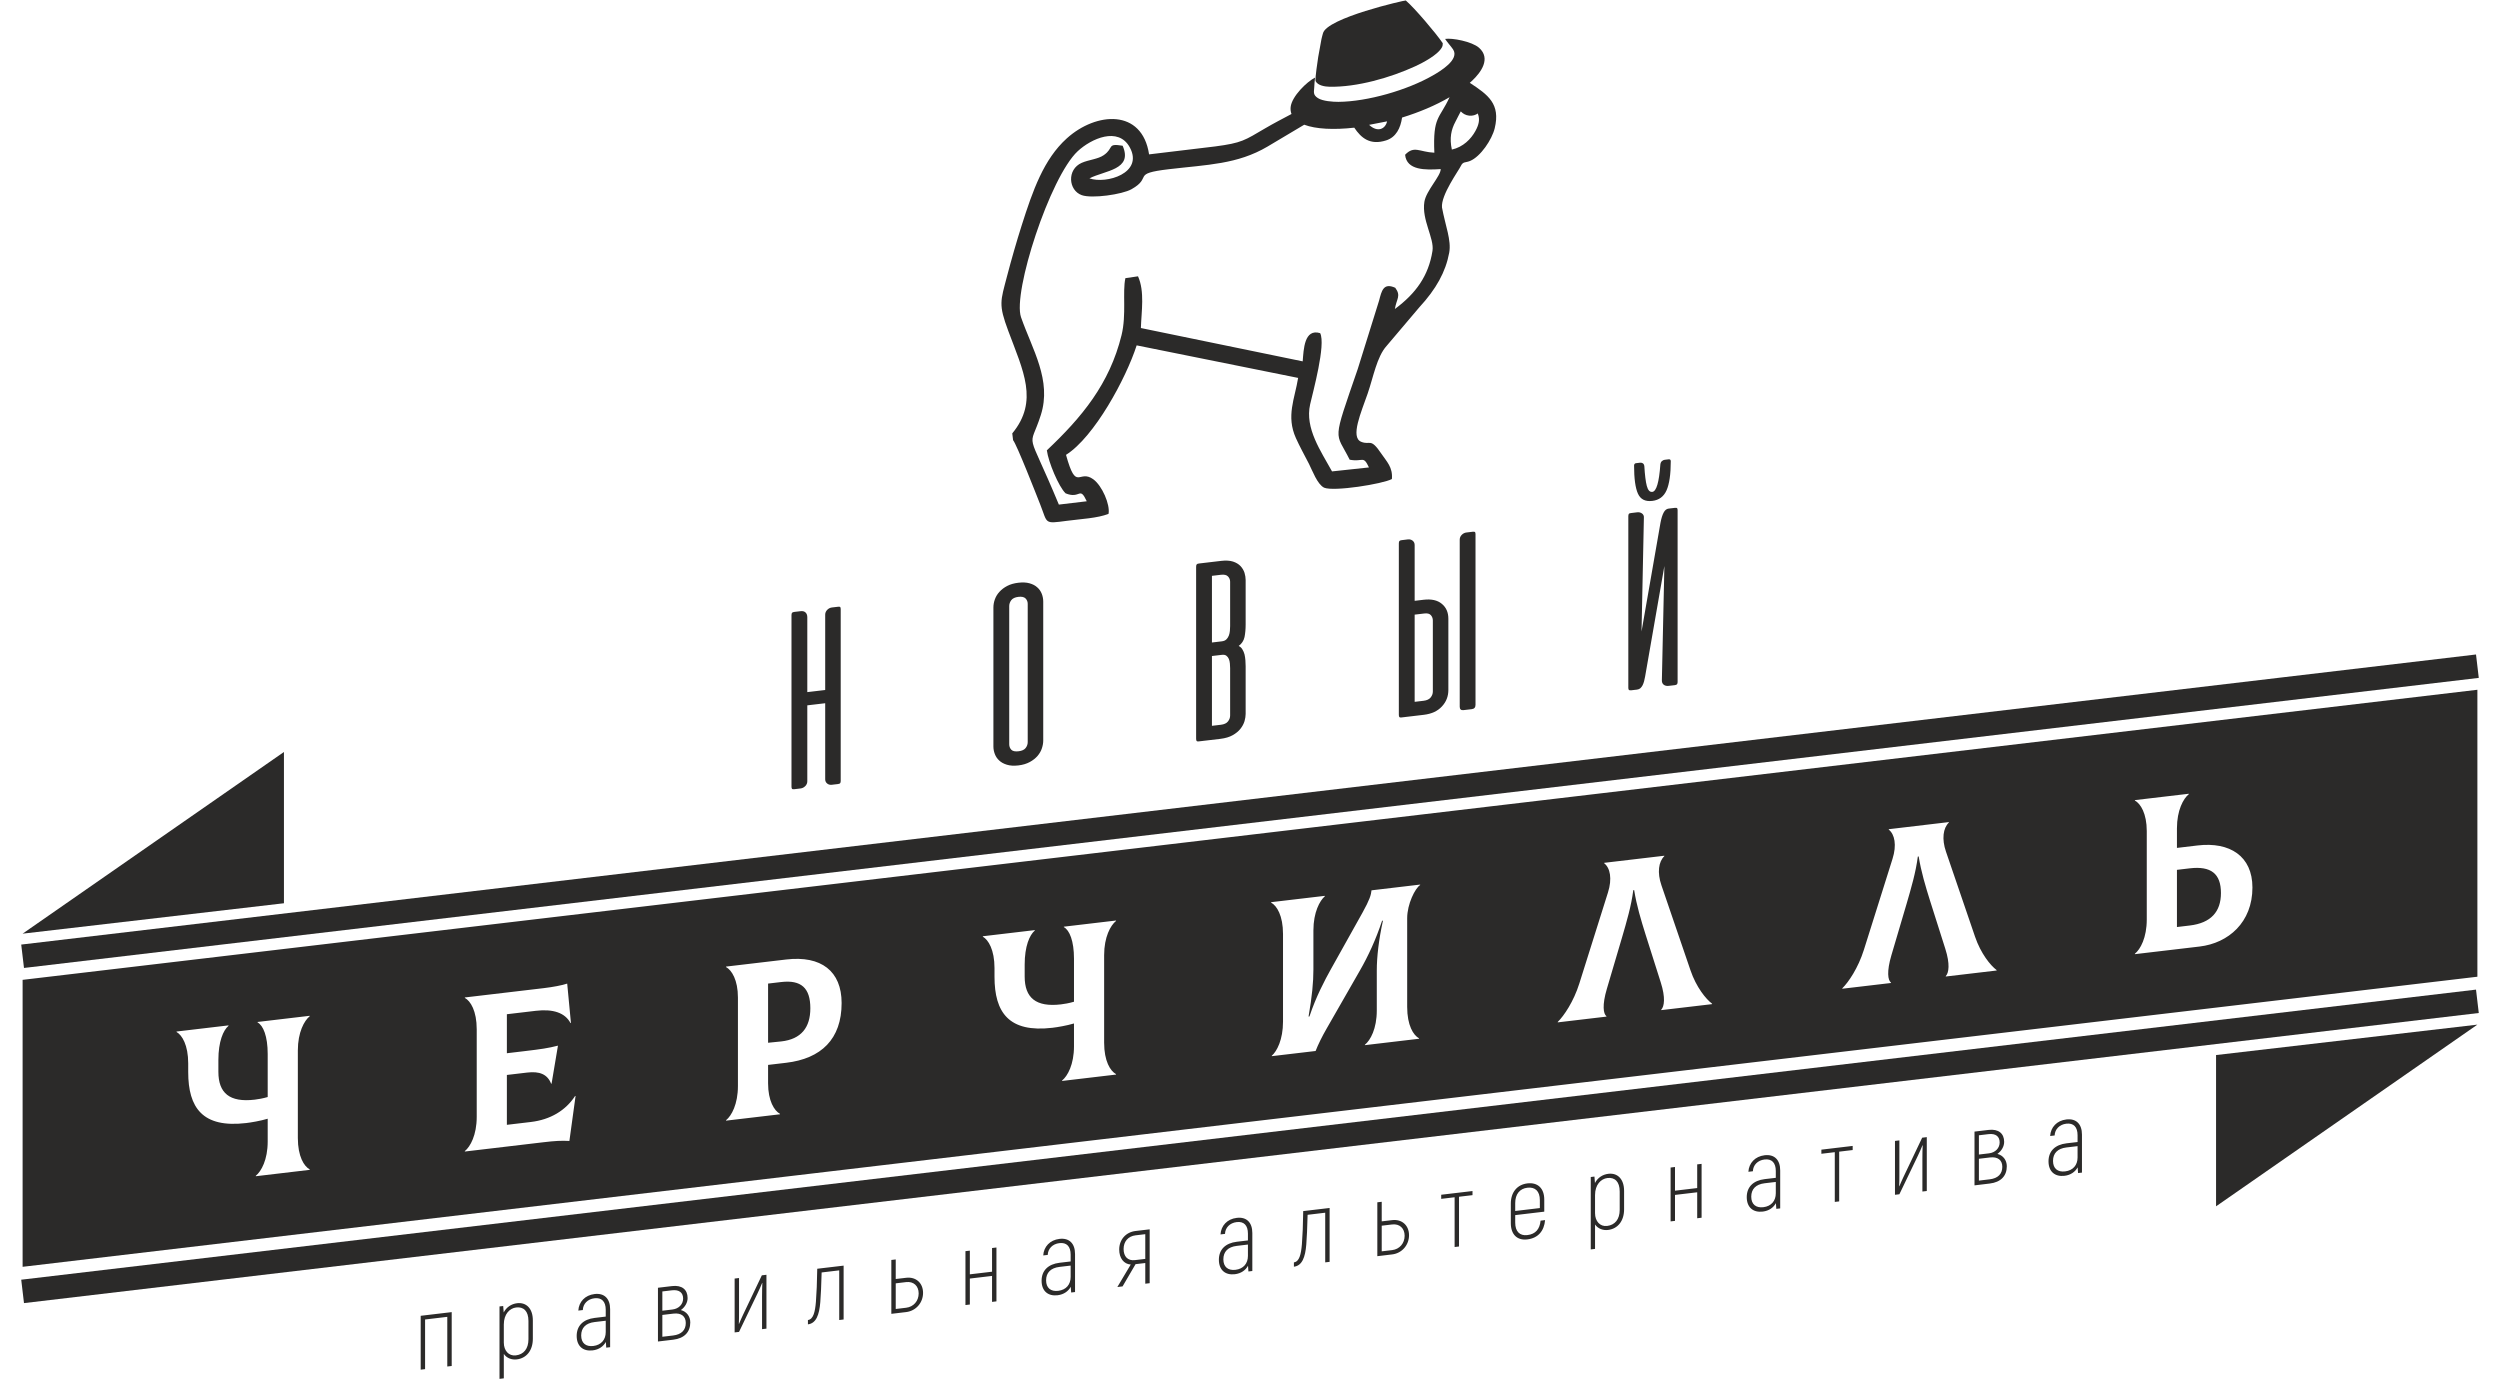 <svg width="116" height="64" viewBox="0 0 116 64" fill="none" xmlns="http://www.w3.org/2000/svg">
<path fill-rule="evenodd" clip-rule="evenodd" d="M61.044 3.763C61.146 3.973 61.485 4.021 61.69 4.025C62.958 4.05 64.514 3.606 65.667 3.075C66.002 2.922 66.732 2.544 66.912 2.182C66.952 2.1 66.934 2.074 66.944 2.004C66.632 1.543 65.636 0.371 65.229 0.022C65.209 0.004 61.541 0.831 61.383 1.554C61.363 1.644 61.33 1.728 61.315 1.818L61.165 2.645C61.138 2.844 61.014 3.608 61.044 3.763Z" fill="#2B2A29"/>
<path fill-rule="evenodd" clip-rule="evenodd" d="M67.366 6.941C67.249 6.402 67.338 6.01 67.53 5.651C67.719 5.299 67.917 4.801 68.252 4.636C68.532 5.231 68.816 5.434 68.456 6.084C68.255 6.447 67.895 6.822 67.366 6.941ZM67.052 1.806C67.162 1.975 67.306 2.122 67.419 2.287C67.746 2.762 66.814 3.312 66.486 3.5C65.305 4.18 63.451 4.716 62.103 4.726C61.843 4.727 61.372 4.695 61.15 4.551C60.916 4.4 60.967 4.266 60.98 4.069C60.99 3.925 60.997 3.731 61.018 3.601C60.644 3.787 59.94 4.469 59.886 4.965C59.874 5.084 59.888 5.192 59.926 5.289C59.505 5.513 59.095 5.725 58.71 5.951C57.748 6.514 57.629 6.631 56.38 6.795L53.317 7.163C52.996 5.036 50.863 5.189 49.498 6.422C48.428 7.389 47.922 8.837 47.406 10.46C47.176 11.183 46.923 12.06 46.725 12.821C46.424 13.98 46.321 14.114 46.784 15.355C47.472 17.206 48.207 18.61 46.969 20.11L47.007 20.423C47.18 20.632 48.088 22.955 48.267 23.41C48.618 24.3 48.429 24.309 49.504 24.166C50.128 24.082 50.939 24.046 51.437 23.841C51.516 23.41 51.138 22.537 50.729 22.239C50.053 21.748 49.95 22.863 49.463 21.105C50.772 20.283 52.246 17.566 52.741 16.025L60.233 17.535C60.077 18.505 59.669 19.302 60.13 20.328C60.297 20.701 60.547 21.157 60.735 21.521C60.893 21.831 61.121 22.47 61.438 22.628C61.884 22.82 64.164 22.455 64.584 22.227C64.632 21.68 64.342 21.418 64.09 21.044C63.581 20.29 63.591 20.673 63.16 20.5C62.641 20.291 63.163 19.119 63.461 18.257C63.723 17.496 63.886 16.552 64.337 16.052L65.853 14.263C66.641 13.409 67.079 12.613 67.243 11.727C67.35 11.148 67.067 10.483 66.908 9.626C66.853 9.049 67.683 7.917 67.784 7.7C67.886 7.485 67.993 7.558 68.209 7.469C68.701 7.266 69.229 6.472 69.355 5.95C69.628 4.821 69.054 4.403 68.198 3.843C68.235 3.811 68.272 3.778 68.307 3.745C68.72 3.357 69.187 2.715 68.629 2.218C68.299 1.925 67.378 1.752 67.052 1.806ZM60.516 5.787C61.056 5.992 61.892 6.03 62.838 5.924C63.157 6.402 63.57 6.754 64.318 6.514C64.776 6.368 64.986 5.941 65.056 5.455C65.84 5.213 66.605 4.895 67.26 4.51C66.789 5.538 66.481 5.386 66.554 7.086C65.858 7.054 65.62 6.74 65.197 7.181C65.266 7.91 66.147 7.893 66.849 7.845C66.855 8.167 66.173 8.845 66.091 9.366C65.959 10.2 66.559 11.06 66.467 11.642C66.285 12.795 65.704 13.61 64.722 14.338C64.8 13.858 65.02 13.732 64.74 13.353C64.186 13.102 64.107 13.502 63.989 13.949L62.999 17.123C61.795 20.624 61.953 19.982 62.625 21.33C63.254 21.449 63.247 21.11 63.519 21.689L61.806 21.873C61.296 20.942 60.537 19.874 60.79 18.763C60.922 18.184 61.525 15.988 61.256 15.458C60.514 15.232 60.489 16.216 60.445 16.767L52.937 15.221C52.961 14.45 53.121 13.527 52.804 12.821L52.218 12.907C52.076 13.556 52.274 14.593 52.04 15.55C51.483 17.82 50.192 19.367 48.574 20.895C48.645 21.442 49.125 22.588 49.444 22.891C50.138 23.174 50.085 22.53 50.426 23.259L49.131 23.413C47.589 19.696 47.745 20.975 48.294 19.258C48.81 17.644 47.898 16.216 47.376 14.721C46.977 13.577 48.721 8.208 50.007 7.015C50.629 6.437 51.887 5.859 52.422 6.838C53.075 8.033 51.331 8.552 50.55 8.276C51.264 7.906 52.583 7.885 52.09 6.762C51.345 6.64 51.702 6.859 51.217 7.197C50.944 7.387 50.528 7.409 50.193 7.555C49.496 7.859 49.571 8.833 50.193 9.055C50.664 9.224 52.067 9.024 52.501 8.78C53.503 8.216 52.463 8.06 54.237 7.851C56.027 7.639 57.41 7.628 58.813 6.801C59.365 6.475 59.941 6.125 60.516 5.787ZM63.526 5.793C63.626 5.771 64.26 5.655 64.361 5.631C64.281 5.987 63.919 6.163 63.526 5.793Z" fill="#2B2A29"/>
<path fill-rule="evenodd" clip-rule="evenodd" d="M68.142 4.295C67.828 4.319 67.605 4.579 67.644 4.875C67.682 5.172 67.968 5.392 68.281 5.368C68.595 5.344 68.818 5.084 68.779 4.787C68.741 4.491 68.455 4.271 68.142 4.295Z" fill="#2B2A29"/>
<path fill-rule="evenodd" clip-rule="evenodd" d="M1.049 45.465L114.951 32.005V45.32L1.049 58.78V45.465ZM14.371 47.153V47.133L11.951 47.419V47.44C12.216 47.583 12.421 48.083 12.421 48.906V50.902C12.196 50.969 11.971 51.006 11.818 51.024C10.653 51.162 10.133 50.719 10.133 49.732V49.177C10.133 48.333 10.357 47.803 10.602 47.599V47.578L8.192 47.863V47.884C8.447 48.028 8.733 48.488 8.733 49.342V49.743C8.733 51.399 9.397 52.349 11.419 52.11C11.665 52.081 12.073 52.012 12.421 51.909V52.969C12.421 53.812 12.124 54.351 11.869 54.556V54.577L14.371 54.281V54.26C14.106 54.117 13.82 53.657 13.82 52.803V48.741C13.82 47.897 14.116 47.358 14.371 47.153ZM26.686 50.851C26.246 51.53 25.532 51.954 24.632 52.06L23.519 52.192V49.878L24.459 49.767C25.031 49.699 25.399 49.841 25.572 50.283L25.593 50.281L25.889 48.518C25.429 48.634 25.143 48.678 24.296 48.778L23.519 48.87V47.06L24.868 46.901C25.664 46.806 26.226 46.997 26.471 47.472L26.491 47.459L26.318 45.639C26.093 45.717 25.644 45.801 25.235 45.849L21.569 46.282V46.303C21.834 46.447 22.12 46.906 22.12 47.76V51.823C22.12 52.666 21.823 53.205 21.569 53.41V53.431L25.174 53.005C25.777 52.933 26.042 52.922 26.42 52.94L26.706 50.859L26.686 50.851ZM36.477 44.521L33.688 44.85V44.871C33.954 45.014 34.24 45.474 34.24 46.286V50.39C34.24 51.234 33.944 51.773 33.688 51.978V51.998L36.191 51.703V51.682C35.925 51.538 35.639 51.079 35.639 50.266V49.412L36.477 49.313C38.101 49.122 39.051 48.218 39.051 46.541C39.051 45.06 38.101 44.329 36.477 44.521ZM36.242 48.323L35.639 48.384V45.638L36.242 45.567C37.171 45.457 37.6 45.838 37.6 46.784C37.6 47.669 37.181 48.222 36.242 48.323ZM51.784 42.732V42.712L49.363 42.998V43.019C49.628 43.162 49.833 43.662 49.833 44.485V46.48C49.608 46.548 49.383 46.585 49.23 46.603C48.066 46.741 47.545 46.298 47.545 45.311V44.755C47.545 43.912 47.77 43.382 48.015 43.178V43.157L45.604 43.442V43.463C45.859 43.607 46.145 44.067 46.145 44.921V45.322C46.145 46.978 46.809 47.928 48.832 47.689C49.077 47.66 49.486 47.591 49.833 47.489V48.548C49.833 49.391 49.537 49.93 49.281 50.135V50.156L51.784 49.86V49.839C51.518 49.696 51.232 49.236 51.232 48.382V44.32C51.232 43.476 51.528 42.938 51.784 42.732ZM59.011 49.006L61.044 48.766C61.156 48.475 61.35 48.082 61.555 47.728L63.097 45.037C63.485 44.363 63.842 43.591 64.128 42.724L64.169 42.719C63.975 43.596 63.883 44.398 63.883 45.036V46.887C63.883 47.731 63.587 48.27 63.332 48.475V48.495L65.844 48.198V48.178C65.579 48.035 65.293 47.575 65.293 46.721V42.607C65.293 41.949 65.66 41.216 65.895 41.065V41.044L63.638 41.311C63.618 41.519 63.556 41.742 63.219 42.348L61.748 44.98C61.473 45.475 61.064 46.243 60.758 47.164L60.717 47.169C60.88 46.234 60.942 45.569 60.942 44.983V43.172C60.942 42.329 61.238 41.79 61.473 41.587V41.567L58.981 41.861V41.882C59.246 42.026 59.532 42.485 59.532 43.339V47.401C59.532 48.245 59.246 48.783 59.011 48.986V49.006ZM72.28 47.438L74.538 47.171V47.151C74.395 47.044 74.333 46.64 74.558 45.883L75.263 43.496C75.477 42.761 75.692 42.036 75.784 41.306L75.825 41.3C75.937 42.007 76.141 42.682 76.356 43.367L77.06 45.587C77.285 46.291 77.224 46.7 77.081 46.85V46.87L79.44 46.592V46.571C79.154 46.358 78.705 45.805 78.439 45.023L77.091 41.079C76.887 40.486 76.958 39.984 77.224 39.726V39.706L74.435 40.035V40.056C74.711 40.27 74.813 40.772 74.609 41.413L73.281 45.633C73.016 46.477 72.566 47.137 72.28 47.417V47.438ZM85.483 45.877L87.74 45.611V45.59C87.597 45.484 87.536 45.08 87.761 44.323L88.466 41.936C88.68 41.201 88.894 40.476 88.987 39.745L89.027 39.74C89.14 40.447 89.344 41.122 89.558 41.806L90.263 44.027C90.488 44.731 90.427 45.139 90.284 45.29V45.31L92.643 45.032V45.011C92.357 44.798 91.908 44.244 91.642 43.463L90.294 39.519C90.09 38.926 90.161 38.423 90.427 38.166V38.145L87.638 38.475V38.495C87.914 38.71 88.016 39.212 87.812 39.853L86.484 44.073C86.219 44.917 85.769 45.576 85.483 45.857V45.877ZM101.97 39.229L101.01 39.343V38.438C101.01 37.594 101.306 37.055 101.561 36.85V36.83L99.059 37.125V37.146C99.324 37.289 99.61 37.749 99.61 38.562V42.665C99.61 43.509 99.314 44.048 99.059 44.253V44.273L102.062 43.919C103.4 43.76 104.513 42.796 104.513 41.181C104.513 39.721 103.461 39.053 101.97 39.229ZM101.602 42.944L101.01 43.014V40.361L101.602 40.291C102.593 40.174 103.052 40.541 103.052 41.436C103.052 42.3 102.593 42.827 101.602 42.944Z" fill="#2B2A29"/>
<path fill-rule="evenodd" clip-rule="evenodd" d="M1.049 43.322L13.175 41.911V34.892L1.049 43.322Z" fill="#2B2A29"/>
<path fill-rule="evenodd" clip-rule="evenodd" d="M114.951 47.543L102.825 48.954V55.973L114.951 47.543Z" fill="#2B2A29"/>
<path d="M0.985 43.828L114.887 30.368L115.015 31.454L1.113 44.913L0.985 43.828Z" fill="#2B2A29"/>
<path d="M0.985 59.378L114.887 45.918L115.015 47.003L1.113 60.464L0.985 59.378Z" fill="#2B2A29"/>
<path d="M39.009 36.234C39.009 36.283 39 36.317 38.984 36.337C38.968 36.36 38.933 36.373 38.88 36.38L38.592 36.414C38.511 36.423 38.439 36.404 38.38 36.355C38.32 36.307 38.289 36.24 38.289 36.159V32.63L37.459 32.728V36.25C37.459 36.336 37.427 36.412 37.364 36.475C37.302 36.538 37.228 36.575 37.147 36.584L36.857 36.619C36.803 36.625 36.767 36.62 36.75 36.601C36.734 36.584 36.725 36.551 36.725 36.497V28.546C36.725 28.492 36.734 28.456 36.75 28.436C36.767 28.413 36.803 28.399 36.857 28.393L37.147 28.359C37.244 28.347 37.32 28.366 37.376 28.418C37.431 28.469 37.459 28.545 37.459 28.64V32.114L38.289 32.016V28.521C38.289 28.435 38.322 28.359 38.384 28.296C38.447 28.233 38.518 28.197 38.599 28.187L38.887 28.153C38.94 28.147 38.972 28.152 38.989 28.171C39.003 28.188 39.009 28.222 39.009 28.276V36.234ZM46.094 28.191C46.094 28.061 46.117 27.933 46.163 27.807C46.209 27.68 46.279 27.563 46.376 27.459C46.472 27.352 46.593 27.261 46.738 27.186C46.881 27.111 47.052 27.063 47.25 27.039C47.449 27.016 47.619 27.023 47.767 27.064C47.915 27.105 48.035 27.167 48.127 27.252C48.222 27.333 48.291 27.434 48.337 27.55C48.383 27.665 48.406 27.788 48.406 27.918V34.364C48.406 34.475 48.386 34.594 48.344 34.72C48.305 34.845 48.236 34.963 48.143 35.074C48.049 35.182 47.929 35.278 47.781 35.358C47.633 35.438 47.458 35.492 47.25 35.516C47.042 35.54 46.867 35.529 46.719 35.483C46.572 35.438 46.452 35.373 46.362 35.286C46.269 35.202 46.203 35.101 46.159 34.985C46.115 34.869 46.094 34.754 46.094 34.637V28.191ZM46.828 34.534C46.828 34.634 46.86 34.719 46.925 34.788C46.989 34.854 47.102 34.878 47.262 34.859C47.414 34.841 47.525 34.791 47.589 34.709C47.654 34.625 47.686 34.533 47.686 34.433V28.019C47.686 27.919 47.652 27.835 47.585 27.767C47.518 27.7 47.407 27.676 47.252 27.694C47.096 27.713 46.985 27.765 46.922 27.849C46.86 27.933 46.828 28.025 46.828 28.121V34.534ZM55.629 34.4C55.576 34.407 55.542 34.401 55.526 34.382C55.509 34.366 55.5 34.33 55.5 34.279V26.299C55.5 26.245 55.509 26.21 55.526 26.189C55.542 26.166 55.576 26.153 55.629 26.147L56.661 26.025C56.88 25.999 57.065 26.01 57.212 26.057C57.358 26.105 57.473 26.175 57.561 26.267C57.646 26.359 57.708 26.463 57.746 26.58C57.78 26.696 57.798 26.808 57.798 26.913V28.983C57.798 29.195 57.78 29.387 57.746 29.559C57.708 29.73 57.619 29.866 57.476 29.972C57.547 30.008 57.605 30.059 57.646 30.131C57.69 30.2 57.722 30.277 57.746 30.365C57.766 30.453 57.78 30.544 57.787 30.641C57.794 30.736 57.798 30.828 57.798 30.914V33.126C57.798 33.228 57.78 33.34 57.746 33.462C57.708 33.585 57.646 33.704 57.556 33.817C57.468 33.928 57.348 34.028 57.196 34.113C57.046 34.198 56.855 34.255 56.624 34.283L55.629 34.4ZM56.234 30.439V33.678L56.649 33.629C56.802 33.611 56.913 33.559 56.979 33.474C57.046 33.387 57.078 33.297 57.078 33.2V30.999C57.078 30.932 57.074 30.86 57.067 30.785C57.06 30.706 57.044 30.638 57.018 30.574C56.991 30.512 56.954 30.463 56.903 30.425C56.852 30.387 56.783 30.374 56.691 30.385L56.234 30.439ZM56.234 26.719V29.812L56.691 29.758C56.783 29.747 56.852 29.718 56.903 29.668C56.954 29.617 56.991 29.56 57.018 29.491C57.044 29.421 57.06 29.349 57.067 29.27C57.074 29.192 57.078 29.119 57.078 29.052V26.995C57.078 26.9 57.046 26.816 56.979 26.747C56.913 26.676 56.802 26.652 56.649 26.67L56.234 26.719ZM68.464 32.702C68.464 32.823 68.407 32.891 68.289 32.905L67.906 32.95C67.788 32.964 67.731 32.91 67.731 32.789V25.042C67.731 24.956 67.763 24.88 67.825 24.817C67.887 24.754 67.961 24.717 68.042 24.708L68.333 24.673C68.386 24.667 68.423 24.672 68.439 24.686C68.455 24.701 68.464 24.734 68.464 24.788V32.702ZM65.328 25.028C65.409 25.019 65.483 25.038 65.545 25.086C65.607 25.135 65.64 25.203 65.64 25.289V27.878L66.055 27.829C66.415 27.786 66.697 27.848 66.9 28.017C67.103 28.183 67.204 28.415 67.204 28.711V32.015C67.204 32.31 67.105 32.566 66.904 32.78C66.706 32.996 66.427 33.124 66.067 33.167L65.035 33.289C64.982 33.295 64.948 33.29 64.931 33.271C64.915 33.254 64.906 33.221 64.906 33.167V25.216C64.906 25.162 64.915 25.126 64.931 25.105C64.948 25.083 64.985 25.069 65.038 25.063L65.328 25.028ZM66.055 32.516C66.208 32.498 66.318 32.445 66.385 32.36C66.452 32.273 66.484 32.184 66.484 32.086V28.789C66.484 28.698 66.454 28.616 66.395 28.546C66.335 28.477 66.235 28.449 66.097 28.465L65.64 28.519V32.565L66.055 32.516ZM75.554 23.95C75.554 23.902 75.563 23.868 75.577 23.848C75.59 23.825 75.625 23.812 75.676 23.806L75.967 23.771C76.052 23.761 76.128 23.78 76.193 23.828C76.257 23.876 76.285 23.945 76.276 24.032L76.167 29.301L77.047 24.253C77.086 24.05 77.134 23.893 77.194 23.782C77.254 23.67 77.33 23.61 77.423 23.599L77.711 23.565C77.769 23.558 77.803 23.564 77.82 23.583C77.834 23.599 77.841 23.631 77.841 23.68V31.646C77.841 31.688 77.831 31.724 77.815 31.746C77.799 31.769 77.764 31.785 77.711 31.791L77.43 31.824C77.337 31.835 77.261 31.819 77.199 31.773C77.137 31.727 77.107 31.653 77.111 31.558L77.227 26.264L76.334 31.387C76.32 31.463 76.304 31.535 76.287 31.604C76.269 31.673 76.246 31.736 76.218 31.793C76.188 31.85 76.154 31.896 76.114 31.933C76.073 31.968 76.02 31.991 75.957 31.998L75.685 32.03C75.632 32.037 75.597 32.029 75.579 32.011C75.563 31.991 75.554 31.958 75.554 31.916V23.95ZM77.524 21.398C77.524 22.007 77.457 22.459 77.328 22.751C77.199 23.042 76.977 23.206 76.666 23.242C76.338 23.281 76.117 23.168 75.999 22.903C75.881 22.64 75.821 22.204 75.821 21.6C75.821 21.574 75.828 21.552 75.842 21.53C75.858 21.507 75.879 21.495 75.909 21.492L76.103 21.469C76.142 21.464 76.181 21.473 76.221 21.494C76.262 21.517 76.287 21.561 76.297 21.627C76.322 22.042 76.359 22.349 76.412 22.548C76.465 22.746 76.55 22.838 76.666 22.824C76.857 22.802 76.982 22.378 77.04 21.556C77.049 21.48 77.074 21.426 77.116 21.393C77.157 21.358 77.199 21.339 77.243 21.334L77.437 21.311C77.46 21.308 77.48 21.315 77.499 21.329C77.515 21.346 77.524 21.368 77.524 21.398Z" fill="#2B2A29"/>
<path d="M20.959 60.882L19.52 61.053V63.552L19.724 63.528V61.224L20.754 61.102V63.406L20.959 63.382V60.882ZM23.993 60.469C23.723 60.502 23.495 60.658 23.372 60.897L23.348 60.599L23.177 60.619V63.979L23.377 63.955V62.822C23.509 63.017 23.742 63.104 23.979 63.076C24.425 63.023 24.724 62.667 24.724 62.118V61.267C24.724 60.703 24.411 60.42 23.993 60.469ZM24.52 62.142C24.52 62.586 24.297 62.847 23.936 62.89C23.609 62.929 23.377 62.674 23.377 62.297V61.456C23.377 60.978 23.647 60.702 23.951 60.666C24.292 60.625 24.52 60.833 24.52 61.291V62.142ZM27.589 60.043C27.142 60.096 26.858 60.407 26.834 60.811L27.043 60.786C27.052 60.498 27.266 60.277 27.584 60.239C27.921 60.2 28.106 60.393 28.106 60.775V61.09L27.594 61.151C27.057 61.215 26.758 61.518 26.758 61.986C26.758 62.469 27.062 62.71 27.498 62.658C27.798 62.623 28.002 62.465 28.111 62.266L28.13 62.531L28.31 62.51V60.746C28.31 60.254 28.039 59.989 27.589 60.043ZM27.527 62.454C27.19 62.494 26.967 62.325 26.967 61.966C26.967 61.612 27.18 61.391 27.589 61.343L28.106 61.282V61.807C28.106 62.161 27.897 62.41 27.527 62.454ZM31.592 60.787C31.792 60.644 31.905 60.434 31.905 60.229C31.905 59.837 31.64 59.62 31.184 59.674L30.529 59.752V62.246L31.236 62.162C31.749 62.102 32.029 61.81 32.029 61.361C32.029 61.079 31.858 60.856 31.592 60.787ZM30.733 59.923L31.18 59.87C31.516 59.83 31.697 59.981 31.697 60.254C31.697 60.516 31.497 60.726 31.203 60.761L30.733 60.817V59.923ZM31.232 61.967L30.733 62.026V61.013L31.246 60.952C31.611 60.909 31.82 61.075 31.82 61.386C31.82 61.715 31.621 61.921 31.232 61.967ZM34.087 61.824L34.291 61.8L35.15 60.011C35.226 59.849 35.316 59.652 35.364 59.527L35.373 59.531C35.364 59.708 35.359 59.929 35.359 60.149V61.673L35.563 61.649V59.15L35.349 59.175L34.471 61.019C34.414 61.145 34.329 61.327 34.291 61.427L34.282 61.423C34.291 61.274 34.291 61.073 34.291 60.911V59.3L34.087 59.325V61.824ZM37.488 61.45C37.867 61.405 38.015 61.014 38.062 60.416C38.086 60.136 38.109 59.631 38.124 59.042L38.94 58.945V61.249L39.144 61.224V58.725L37.92 58.87C37.91 59.521 37.891 59.987 37.858 60.407C37.82 60.87 37.739 61.219 37.488 61.249V61.45ZM42.046 59.289L41.562 59.346V58.438L41.358 58.462V60.962L42.046 60.88C42.498 60.827 42.83 60.448 42.83 59.989C42.83 59.53 42.498 59.235 42.046 59.289ZM42.046 60.679L41.562 60.737V59.547L42.046 59.489C42.388 59.449 42.626 59.665 42.626 60.014C42.626 60.367 42.388 60.639 42.046 60.679ZM46.031 57.908V59.007L45.001 59.129V58.03L44.797 58.054V60.554L45.001 60.53V59.325L46.031 59.203V60.408L46.235 60.383V57.884L46.031 57.908ZM49.161 57.484C48.715 57.537 48.43 57.848 48.406 58.252L48.615 58.228C48.624 57.94 48.838 57.718 49.156 57.681C49.493 57.641 49.678 57.834 49.678 58.216V58.532L49.166 58.592C48.629 58.656 48.33 58.959 48.33 59.427C48.33 59.91 48.634 60.151 49.071 60.1C49.37 60.064 49.574 59.906 49.683 59.707L49.702 59.972L49.882 59.951V58.187C49.882 57.695 49.611 57.431 49.161 57.484ZM49.099 59.895C48.762 59.935 48.539 59.766 48.539 59.407C48.539 59.054 48.753 58.832 49.161 58.784L49.678 58.723V59.248C49.678 59.602 49.469 59.852 49.099 59.895ZM52.69 57.118C52.23 57.173 51.931 57.528 51.931 57.978C51.931 58.374 52.144 58.655 52.467 58.674L51.845 59.718L52.087 59.689L52.69 58.657L53.141 58.604V59.564L53.345 59.54V57.041L52.69 57.118ZM53.141 58.413L52.657 58.47C52.33 58.509 52.135 58.302 52.135 57.953C52.135 57.609 52.344 57.36 52.69 57.319L53.141 57.266V58.413ZM57.386 56.509C56.94 56.561 56.656 56.873 56.632 57.277L56.84 57.252C56.85 56.964 57.063 56.743 57.382 56.705C57.718 56.665 57.904 56.858 57.904 57.241V57.556L57.391 57.617C56.855 57.68 56.556 57.983 56.556 58.452C56.556 58.934 56.859 59.176 57.296 59.124C57.595 59.088 57.799 58.931 57.908 58.731L57.927 58.996L58.108 58.975V57.212C58.108 56.719 57.837 56.455 57.386 56.509ZM57.325 58.92C56.988 58.96 56.764 58.79 56.764 58.432C56.764 58.078 56.978 57.857 57.386 57.809L57.904 57.747V58.273C57.904 58.627 57.695 58.876 57.325 58.92ZM60.037 58.775C60.417 58.73 60.565 58.34 60.612 57.742C60.636 57.462 60.659 56.957 60.673 56.367L61.49 56.27V58.574L61.694 58.55V56.05L60.469 56.195C60.46 56.847 60.441 57.313 60.408 57.732C60.37 58.196 60.289 58.544 60.037 58.574V58.775ZM64.596 56.614L64.112 56.671V55.763L63.908 55.787V58.287L64.596 58.205C65.047 58.152 65.379 57.773 65.379 57.314C65.379 56.855 65.047 56.56 64.596 56.614ZM64.596 58.005L64.112 58.062V56.872L64.596 56.815C64.938 56.774 65.175 56.99 65.175 57.339C65.175 57.692 64.938 57.964 64.596 58.005ZM68.324 55.264L66.872 55.436V55.627L67.494 55.553V57.862L67.698 57.837V55.529L68.324 55.455V55.264ZM71.483 56.638C71.445 57.025 71.255 57.263 70.871 57.308C70.519 57.35 70.306 57.146 70.306 56.73V56.381L71.654 56.221V55.662C71.654 55.131 71.345 54.853 70.871 54.909C70.401 54.965 70.102 55.316 70.102 55.846V56.754C70.102 57.28 70.396 57.565 70.866 57.509C71.369 57.45 71.649 57.115 71.692 56.613L71.483 56.638ZM70.871 55.11C71.231 55.067 71.449 55.27 71.449 55.686V56.054L70.306 56.19V55.822C70.306 55.406 70.519 55.151 70.871 55.11ZM74.627 54.464C74.357 54.496 74.129 54.652 74.006 54.891L73.982 54.593L73.811 54.613V57.973L74.01 57.949V56.816C74.143 57.011 74.376 57.098 74.613 57.07C75.059 57.017 75.358 56.661 75.358 56.112V55.261C75.358 54.697 75.045 54.414 74.627 54.464ZM75.154 56.136C75.154 56.58 74.931 56.841 74.57 56.884C74.243 56.923 74.01 56.668 74.01 56.291V55.45C74.01 54.972 74.281 54.696 74.585 54.66C74.926 54.619 75.154 54.827 75.154 55.285V56.136ZM78.75 54.027V55.126L77.72 55.248V54.149L77.516 54.173V56.673L77.72 56.649V55.444L78.75 55.322V56.527L78.954 56.502V54.003L78.75 54.027ZM81.88 53.603C81.433 53.656 81.149 53.967 81.125 54.371L81.334 54.346C81.343 54.059 81.557 53.837 81.875 53.8C82.212 53.76 82.397 53.953 82.397 54.335V54.651L81.885 54.711C81.348 54.775 81.049 55.078 81.049 55.546C81.049 56.029 81.353 56.27 81.79 56.218C82.089 56.183 82.293 56.025 82.402 55.826L82.421 56.091L82.601 56.07V54.306C82.601 53.814 82.33 53.55 81.88 53.603ZM81.818 56.014C81.481 56.054 81.258 55.885 81.258 55.526C81.258 55.173 81.472 54.951 81.88 54.903L82.397 54.842V55.367C82.397 55.721 82.188 55.97 81.818 56.014ZM85.964 53.171L84.512 53.344V53.535L85.134 53.461V55.769L85.338 55.745V53.437L85.964 53.362V53.171ZM87.927 55.438L88.131 55.414L88.99 53.625C89.066 53.463 89.156 53.266 89.203 53.141L89.213 53.144C89.203 53.322 89.199 53.543 89.199 53.763V55.287L89.403 55.263V52.763L89.189 52.789L88.311 54.633C88.254 54.759 88.169 54.941 88.131 55.041L88.121 55.037C88.131 54.888 88.131 54.687 88.131 54.525V52.914L87.927 52.939V55.438ZM92.68 53.541C92.879 53.398 92.993 53.188 92.993 52.983C92.993 52.591 92.727 52.374 92.272 52.428L91.617 52.506V55.001L92.324 54.916C92.836 54.856 93.116 54.565 93.116 54.115C93.116 53.833 92.946 53.61 92.68 53.541ZM91.821 52.677L92.267 52.624C92.604 52.584 92.784 52.735 92.784 53.008C92.784 53.27 92.585 53.48 92.29 53.515L91.821 53.571V52.677ZM92.319 54.721L91.821 54.78V53.767L92.333 53.706C92.699 53.663 92.907 53.829 92.907 54.14C92.907 54.469 92.708 54.675 92.319 54.721ZM95.881 51.942C95.435 51.995 95.151 52.306 95.127 52.71L95.335 52.686C95.345 52.398 95.559 52.177 95.877 52.139C96.213 52.099 96.399 52.292 96.399 52.674V52.99L95.886 53.05C95.35 53.114 95.051 53.417 95.051 53.885C95.051 54.368 95.355 54.609 95.791 54.558C96.09 54.522 96.294 54.364 96.403 54.165L96.422 54.43L96.603 54.409V52.645C96.603 52.153 96.332 51.889 95.881 51.942ZM95.82 54.353C95.483 54.394 95.26 54.224 95.26 53.866C95.26 53.512 95.473 53.291 95.881 53.242L96.399 53.181V53.707C96.399 54.06 96.19 54.31 95.82 54.353Z" fill="#2B2A29"/>
</svg>
